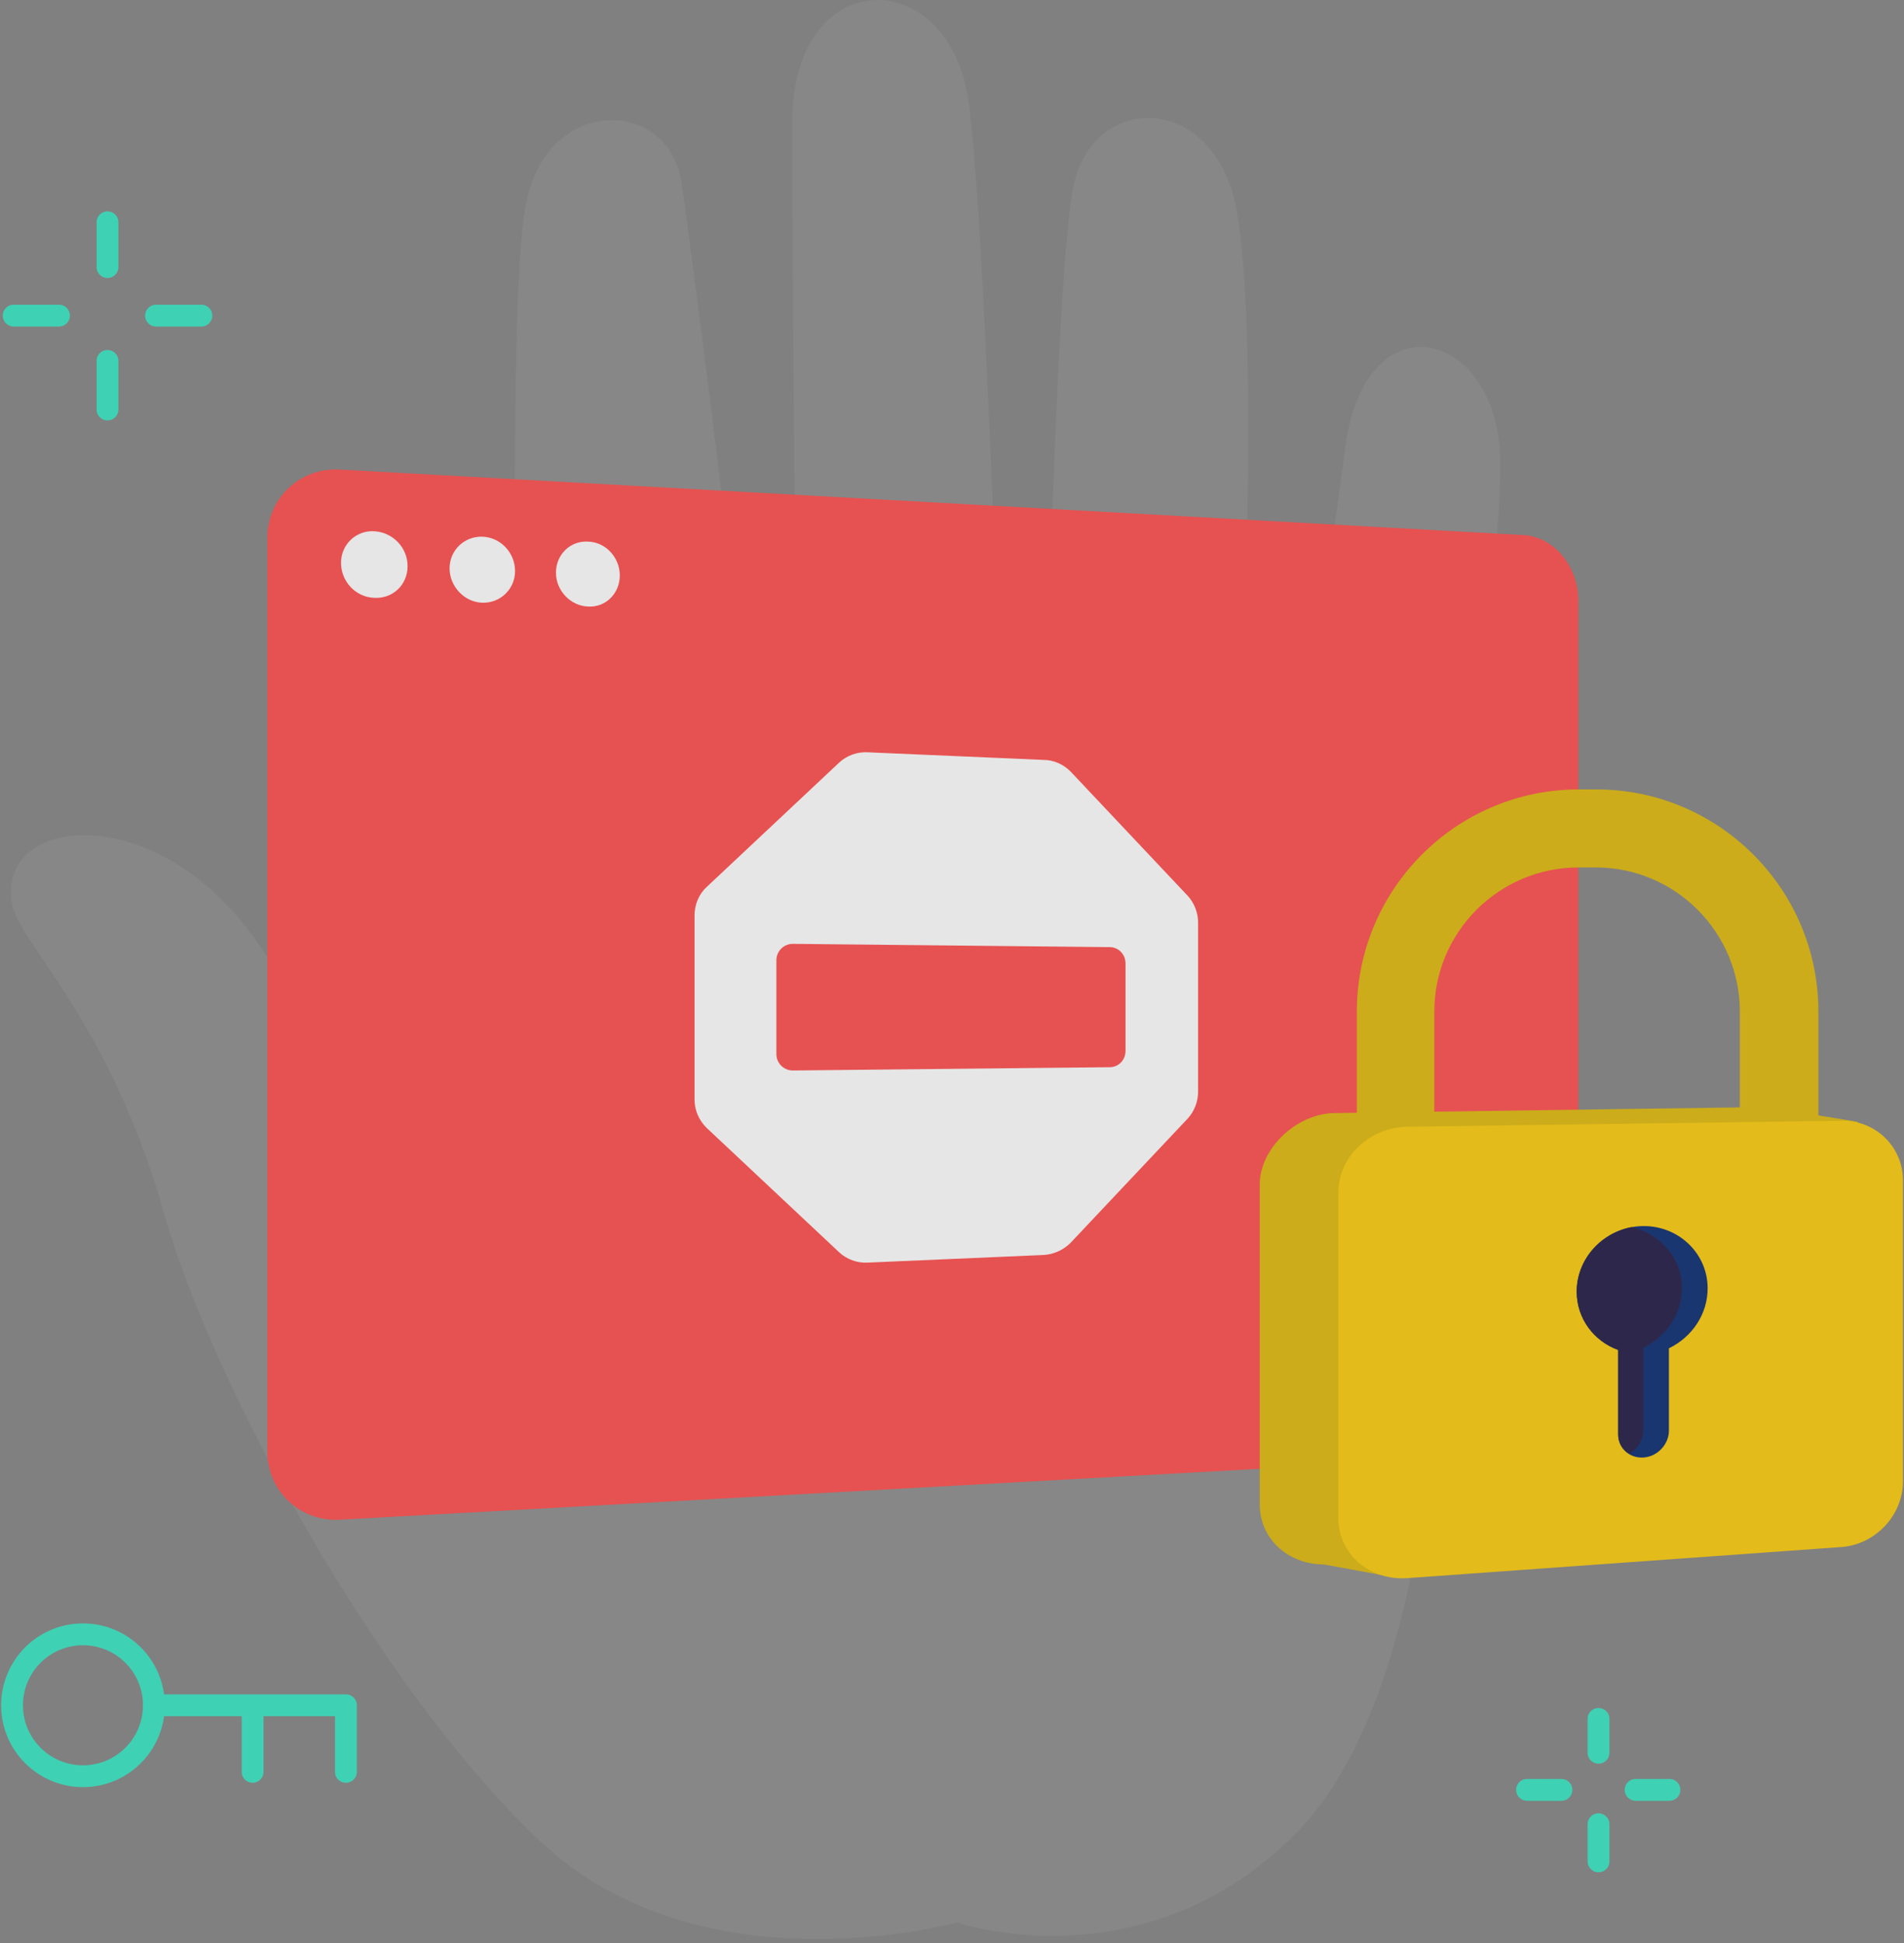 <svg width="349" height="356" fill="none" xmlns="http://www.w3.org/2000/svg"><rect width="100%" height="100%" fill="#808080" stroke="none"/><g opacity=".8"><path d="M275.008 84.928c0 24.7-9.9 83.9-9.9 117.1 0 33.2 0 106.3-27.8 134.1-27.8 27.8-61.9 16.1-61.9 16.1s-46.7 13-76.3-14.8c-29.6-27.8-60.1-83.5-69.1-115.3-9.9-35-26.5-49.3-27.8-56.5-1.3-7.2 3.6-12.1 12.1-12.6 8.5-.4 22.9 4 34.5 22 11.6 18 17.5 26 23.8 35.9 6.3 9.9 20.6 23.3 20.6 23.3s.4-44.9 1.3-64.1c.9-19.3-1.8-111.7 1.8-132.3 3.6-20.6 26.5-20.2 28.7-4 2.2 16.1 8.8 66.8 9.8 79.8s3.7 44.4 3.7 44.4l7.6-2.7s-.9-105.8-.9-132.9c0-29.2 28.7-29.2 32.3-4 3.6 25.2 6.7 142.8 6.7 142.8l6.7 2.7s2.2-111.7 5.8-129.6c3.6-17.9 26.5-17.5 30.1 4.9 3.6 22.4 1.3 72.2.9 94.2s-.9 43.5-.9 43.5l5.4 4s11-73.3 14.4-99.1c3.7-27.8 28.4-21.5 28.4 3.1z" fill="#fff" fill-opacity=".07"/><path d="M279.207 266.428l-216.9 12c-7.3.4-13.3-5.2-13.3-12.5v-167.4c0-7.3 6-12.9 13.3-12.5l216.9 12c5.6.3 10.1 5.7 10.1 12v144.4c0 6.3-4.5 11.7-10.1 12z" fill="#FF4645"/><path d="M191.308 139.226l-32.3-1.4c-1.9-.1-3.8.6-5.2 1.9l-24.3 22.8c-1.4 1.3-2.2 3.2-2.2 5.2v33.7c0 2 .8 3.8 2.2 5.2l24.3 22.8c1.4 1.3 3.3 2 5.2 1.9l32.3-1.4c1.8-.1 3.6-.9 4.9-2.2l21.5-22.8c1.2-1.3 1.9-3.1 1.9-4.9v-31c0-1.8-.7-3.6-1.9-4.9l-21.5-22.8c-1.3-1.3-3.1-2.1-4.9-2.1z" fill="#fff"/><path d="M203.408 195.526l-58.1.6c-1.6 0-3-1.3-3-3v-17.2c0-1.6 1.3-3 3-3l58.1.6c1.6 0 2.9 1.3 2.9 3v16c0 1.7-1.3 3-2.9 3z" fill="#FF4645"/><path fill-rule="evenodd" clip-rule="evenodd" d="M74.707 103.727c0 3.4-2.7 6-6.1 5.8-3.4-.1-6.1-3-6.1-6.4 0-3.4 2.8-6 6.1-5.8 3.4.2 6.1 3 6.1 6.4zm19.7.9c0 3.3-2.7 5.9-6 5.8-3.3-.1-6-3-6-6.3s2.7-5.9 6-5.8c3.3.1 6 2.9 6 6.3zm13.4 6.499c3.2.2 5.8-2.4 5.8-5.7 0-3.3-2.6-6.1-5.8-6.2-3.3-.2-5.9 2.4-5.9 5.7 0 3.3 2.7 6.1 5.9 6.2z" fill="#fff"/><path fill-rule="evenodd" clip-rule="evenodd" d="M248.707 247.329h84.6v-62c0-22.5-18.3-40.7-40.7-40.7h-3.2c-22.5 0-40.7 18.3-40.7 40.7v62zm70.2-14.3h-56v-47.7c0-14.6 11.9-26.4 26.4-26.4h3.2c14.6 0 26.4 11.9 26.4 26.4v47.7z" fill="#DEB700"/><path d="M340.507 205.528s-16.3-2.7-17.3-2.7l-78.6 1.1c-7 .1-13.7 6.5-13.7 13.1v58.6c0 4.7 2.9 8.5 7 10.1 1.5.6 3.1.9 4.8.9l12.5 2.3 7.6-3.7 60.4-4.3c6.2-.4 11.2-5.8 11.2-11.9v-43.3l6.1-20.2z" fill="#DEB700"/><path d="M337.607 283.43l-79.6 5.7c-7 .5-12.7-4.4-12.7-11v-59.6c0-6.6 5.7-12 12.7-12.1l79.6-1.1c6.2-.1 11.2 4.8 11.2 10.9v55.4c-.1 6-5 11.3-11.2 11.8z" fill="#FBC900"/><path d="M313.007 236.029c0-6.3-5.2-11.4-11.7-11.4-6.7 0-12.3 5.4-12.3 12 0 5 3.2 9.1 7.6 10.7v15.5c0 2.5 2.1 4.4 4.7 4.2 2.6-.2 4.6-2.5 4.6-4.9v-15.1c4.3-2.1 7.1-6.3 7.1-11z" fill="#00236B"/><path d="M308.307 236.028c0-5.5-4-10.1-9.3-11.2-5.6 1.1-10 6-10 11.8 0 5 3.2 9.1 7.6 10.7v15.5c0 1.5.8 2.8 2 3.5 1.6-.9 2.6-2.5 2.6-4.3v-15.1c4.2-2 7.1-6.2 7.1-10.9z" fill="#18123D"/><path d="M21.708 40.727a2 2 0 1 0-4 0h4zm-4 8.2a2 2 0 0 0 4 0h-4zm4 17.198a2 2 0 0 0-4 0h4zm-4 8.9a2 2 0 1 0 4 0h-4zm19.2-15.197a2 2 0 1 0 0-4v4zm-8.3-4a2 2 0 0 0 0 4v-4zm-17.8 4a2 2 0 1 0 0-4v4zm-8.3-4a2 2 0 0 0 0 4v-4zm15.2-15.101v8.2h4v-8.2h-4zm0 25.398v8.9h4v-8.9h-4zm19.2-10.297h-8.3v4h8.3v-4zm-26.1 0h-8.3v4h8.3v-4zm284.199 259.098a2 2 0 1 0-4 0h4zm-4 6.2a2 2 0 0 0 4 0h-4zm4 13.1a2 2 0 1 0-4 0h4zm-4 6.8a2 2 0 0 0 4 0h-4zm15-11.1a2 2 0 0 0 0-4v4zm-6.2-4a2 2 0 0 0 0 4v-4zm-13.6 4a2 2 0 0 0 0-4v4zm-6.3-4a2 2 0 0 0 0 4v-4zm11.1-11v6.2h4v-6.2h-4zm0 19.3v6.8h4v-6.8h-4zm15-8.3h-6.2v4h6.2v-4zm-19.8 0h-6.3v4h6.3v-4z" fill="#2EE5C0"/><path clip-rule="evenodd" d="M15.207 325.426c7.18 0 13-5.821 13-13 0-7.18-5.82-13-13-13s-13 5.82-13 13c0 7.179 5.82 13 13 13z" stroke="#2EE5C0" stroke-width="4" stroke-linecap="round" stroke-linejoin="round"/><path d="M28.207 310.426a2 2 0 1 0 0 4v-4zm35.2 2h2a2 2 0 0 0-2-2v2zm-2 12.2a2 2 0 0 0 4 0h-4zm-17.1 0a2 2 0 0 0 4 0h-4zm4-12.2a2 2 0 1 0-4 0h4zm-20.1 2h35.2v-4h-35.2v4zm33.2-2v12.2h4v-12.2h-4zm-13.1 12.2v-12.2h-4v12.2h4z" fill="#2EE5C0"/></g></svg>